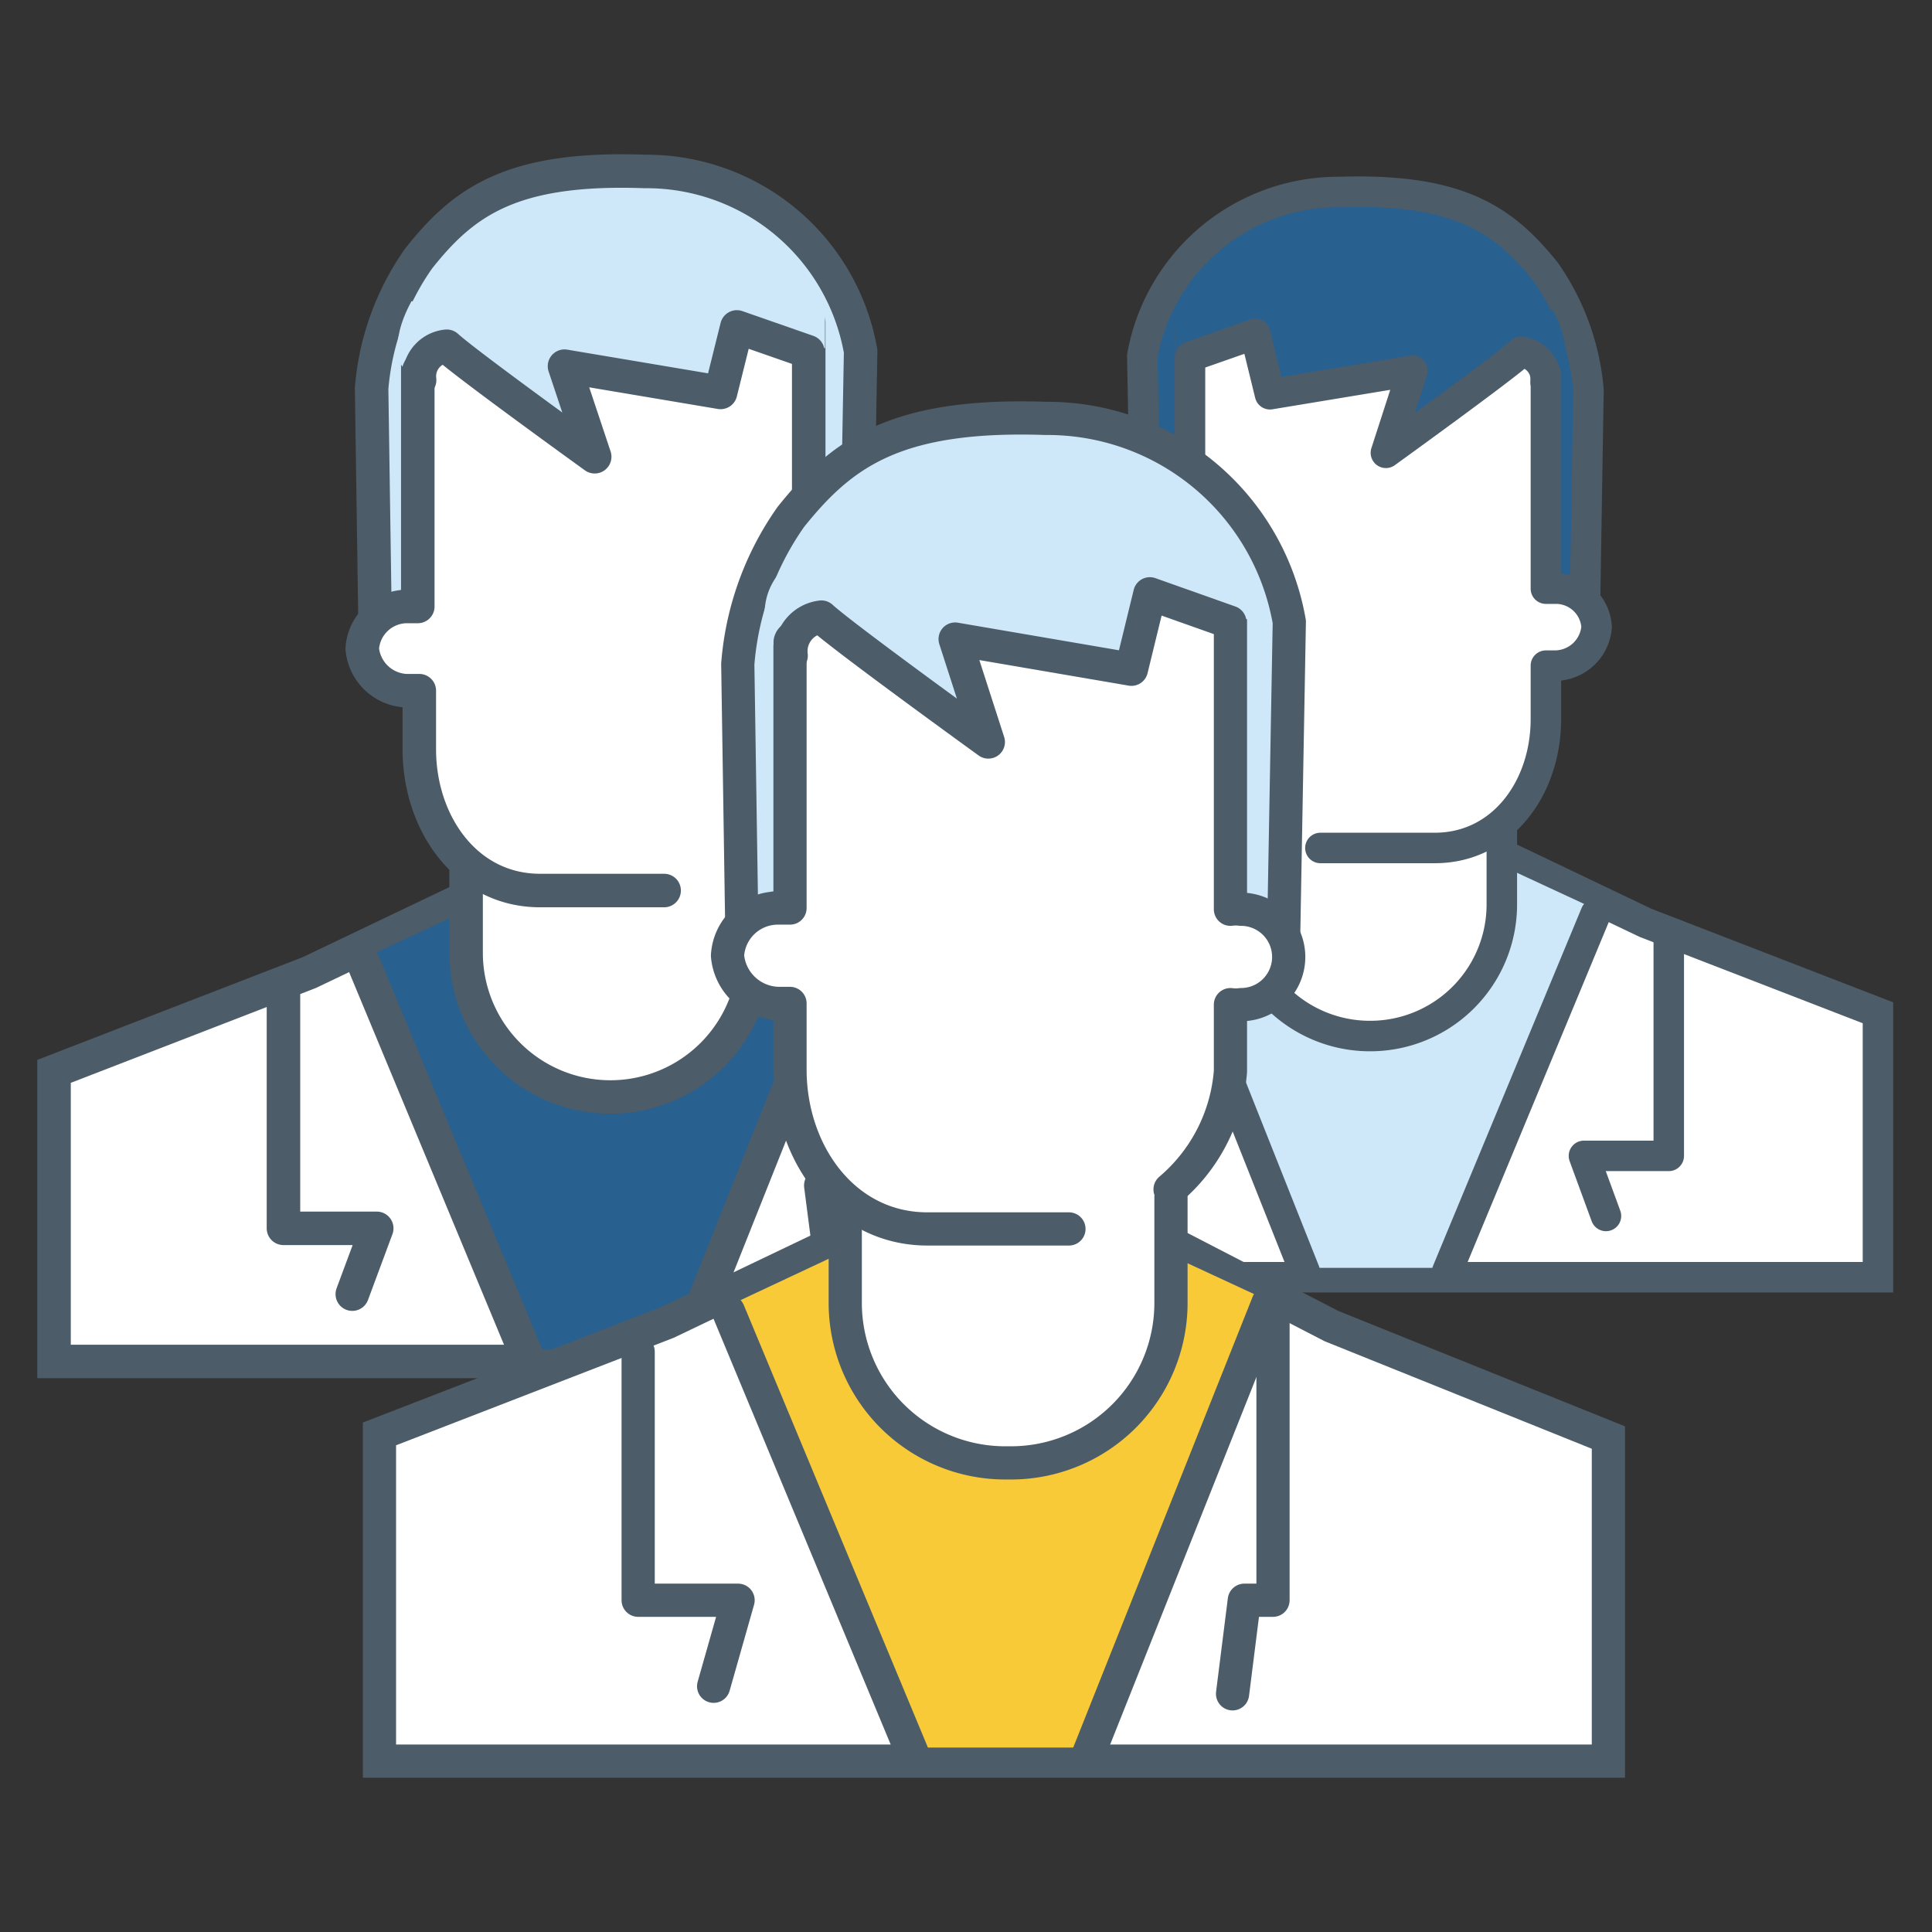 <svg xmlns="http://www.w3.org/2000/svg" viewBox="0 0 64 64"><rect x="0" y="0" width="64" height="64" fill="#333333" stroke="none"/><defs><style>.cls-1,.cls-11,.cls-14,.cls-4,.cls-7,.cls-9{fill:#fff;}.cls-1,.cls-10,.cls-11,.cls-13,.cls-14,.cls-15,.cls-3,.cls-4,.cls-6,.cls-7,.cls-8,.cls-9{stroke:#4c5c68;}.cls-1,.cls-11,.cls-7{stroke-miterlimit:10;}.cls-1,.cls-3,.cls-4,.cls-6{stroke-width:1.11px;}.cls-2,.cls-8{fill:#286090;}.cls-13,.cls-3,.cls-5{fill:#cee8fa;}.cls-10,.cls-13,.cls-14,.cls-15,.cls-3,.cls-4,.cls-6,.cls-8,.cls-9{stroke-linecap:round;stroke-linejoin:round;}.cls-10,.cls-15,.cls-6{fill:none;}.cls-10,.cls-7,.cls-8,.cls-9{stroke-width:1.01px;}.cls-11,.cls-13,.cls-14,.cls-15{stroke-width:1.1px;}.cls-12{fill:#f9ca38;}</style></defs><title>1</title><g id="Layer_1" data-name="Layer 1"><polygon id="_Path_" data-name="&lt;Path&gt;" class="cls-1" points="1.79 35.49 10.24 32.22 20.27 27.43 29.76 32.33 37.88 35.6 37.88 45.1 1.79 45.1 1.79 35.49"/><path id="_Path_2" data-name="&lt;Path&gt;" class="cls-2" d="M12,31.77l5.26,12.94h5.18l5.7-13-8-3.74Z"/><path id="_Path_3" data-name="&lt;Path&gt;" class="cls-3" d="M21.36,5.68c-4.41-.16-6,1-7.49,2.88a8.69,8.69,0,0,0-1.56,4.31L12.43,21H28.34l.17-9.36A7.2,7.2,0,0,0,21.36,5.68Z"/><path id="_Rectangle_" data-name="&lt;Rectangle&gt;" class="cls-4" d="M15.47,27.81H25a0,0,0,0,1,0,0v3.75a4.78,4.78,0,0,1-4.78,4.78h0a4.78,4.78,0,0,1-4.78-4.78V27.81A0,0,0,0,1,15.47,27.81Z"/><path id="_Path_4" data-name="&lt;Path&gt;" class="cls-4" d="M22,29.5H17.89c-2.45,0-4-2.23-4-4.68V22.88c-.86,0-.24,0-.29,0A1.53,1.53,0,0,1,12,21.49a1.49,1.49,0,0,1,1.5-1.4c.05,0-.52,0,.34,0V10.68H26.79v9.44a1,1,0,0,1,.3,0,1.4,1.4,0,0,1,0,2.8,1,1,0,0,1-.3,0v2A5.06,5.06,0,0,1,25,28.29"/><path id="_Path_5" data-name="&lt;Path&gt;" class="cls-5" d="M27.33,10v1.54l-2.91-.75L23.87,13l-5.17-.87,1,3s-4-3.13-4.69-3.72c0,0-1.37-.24-1.68.74,0,0-.51-.68.3-2.17"/><path id="_Path_6" data-name="&lt;Path&gt;" class="cls-6" d="M26.76,11.65l-2.35-.82L23.87,13l-5.17-.87,1,3s-4.26-3.07-4.9-3.66a1,1,0,0,0-.9,1.12"/><polyline id="_Path_7" data-name="&lt;Path&gt;" class="cls-6" points="9.39 32.71 9.39 40.69 12.48 40.69 11.67 42.87"/><polyline id="_Path_8" data-name="&lt;Path&gt;" class="cls-6" points="29.41 32.71 29.41 39.27 27.19 39.27 27.55 42.05"/><line id="_Path_9" data-name="&lt;Path&gt;" class="cls-6" x1="12.04" y1="31.9" x2="17.44" y2="44.89"/><line id="_Path_10" data-name="&lt;Path&gt;" class="cls-6" x1="27.89" y1="31.64" x2="22.61" y2="44.89"/><polygon id="_Path_11" data-name="&lt;Path&gt;" class="cls-7" points="62.21 33.55 54.51 30.57 45.36 26.2 36.71 30.67 29.31 33.65 29.31 42.31 62.21 42.31 62.21 33.55"/><path id="_Path_12" data-name="&lt;Path&gt;" class="cls-5" d="M52.92,30.15,48.13,42H43.41l-5.2-11.87,7.32-3.41Z"/><path id="_Path_13" data-name="&lt;Path&gt;" class="cls-8" d="M44.37,6.36c4-.13,5.46.95,6.82,2.63a8,8,0,0,1,1.43,3.94l-.12,7.4H38l-.16-8.54A6.6,6.6,0,0,1,44.37,6.36Z"/><path id="_Rectangle_2" data-name="&lt;Rectangle&gt;" class="cls-9" d="M45.37,26.54h0a4.36,4.36,0,0,1,4.36,4.36v3.42a0,0,0,0,1,0,0H41a0,0,0,0,1,0,0V30.9A4.36,4.36,0,0,1,45.37,26.54Z" transform="translate(90.75 60.86) rotate(-180)"/><path id="_Path_14" data-name="&lt;Path&gt;" class="cls-9" d="M43.74,28.09h3.79c2.24,0,3.68-2,3.68-4.27V22.05c.79,0,.22,0,.27,0a1.39,1.39,0,0,0,1.41-1.28,1.35,1.35,0,0,0-1.37-1.27s.48,0-.31,0V10.93H39.42v8.6a1.52,1.52,0,0,0-.28,0,1.28,1.28,0,1,0,0,2.55.85.85,0,0,0,.28,0v1.79A4.59,4.59,0,0,0,41,27"/><path id="_Path_15" data-name="&lt;Path&gt;" class="cls-2" d="M38.92,10.34v1.41l2.65-.69.49,2,4.72-.78L45.91,15s3.68-2.85,4.27-3.39c0,0,1.26-.22,1.53.67,0,0,.47-.62-.27-2"/><path id="_Path_16" data-name="&lt;Path&gt;" class="cls-10" d="M39.44,11.81l2.14-.75.49,2,4.72-.78L45.91,15s3.88-2.8,4.47-3.34a.91.91,0,0,1,.82,1"/><polyline id="_Path_17" data-name="&lt;Path&gt;" class="cls-10" points="55.28 31.01 55.28 38.29 52.47 38.29 53.2 40.28"/><polyline id="_Path_18" data-name="&lt;Path&gt;" class="cls-10" points="37.02 31.01 37.02 37 39.05 37 38.73 39.53"/><line id="_Path_19" data-name="&lt;Path&gt;" class="cls-10" x1="52.86" y1="30.27" x2="47.94" y2="42.12"/><line id="_Path_20" data-name="&lt;Path&gt;" class="cls-10" x1="38.42" y1="30.04" x2="43.22" y2="42.12"/><polygon id="_Path_21" data-name="&lt;Path&gt;" class="cls-11" points="12.57 47.5 22.1 43.81 33.41 38.4 44.11 43.93 53.28 47.62 53.28 58.34 12.57 58.34 12.57 47.5"/><path id="_Path_22" data-name="&lt;Path&gt;" class="cls-12" d="M24.06,43.29,30,57.89h5.84l6.44-14.68L33.2,39Z"/><path id="_Path_23" data-name="&lt;Path&gt;" class="cls-13" d="M34.64,13.86c-5-.17-6.76,1.17-8.44,3.26A9.78,9.78,0,0,0,24.44,22l.14,9.16H42.52l.19-10.56A8.13,8.13,0,0,0,34.64,13.86Z"/><path id="_Rectangle_3" data-name="&lt;Rectangle&gt;" class="cls-14" d="M28,38.83H38.79a0,0,0,0,1,0,0v4.33a5.3,5.3,0,0,1-5.3,5.3H33.3a5.3,5.3,0,0,1-5.3-5.3V38.83a0,0,0,0,1,0,0Z"/><path id="_Path_24" data-name="&lt;Path&gt;" class="cls-14" d="M35.41,40.71H30.72c-2.76,0-4.55-2.52-4.55-5.28V33.24c-1,0-.27,0-.33,0a1.73,1.73,0,0,1-1.74-1.58,1.67,1.67,0,0,1,1.69-1.58c.05,0-.59,0,.38,0V19.48H40.76V30.12a1.33,1.33,0,0,1,.35,0,1.58,1.58,0,0,1,0,3.16,1.33,1.33,0,0,1-.35,0v2.21a5.7,5.7,0,0,1-2,3.91"/><path id="_Path_25" data-name="&lt;Path&gt;" class="cls-5" d="M41.37,18.79v1.74l-3.28-.86-.61,2.5-5.84-1,1.1,3.41s-4.56-3.53-5.29-4.2c0,0-1.88-.18-1.83,1A2.08,2.08,0,0,1,26,18.79"/><path id="_Path_26" data-name="&lt;Path&gt;" class="cls-15" d="M40.74,20.61l-2.65-.94-.61,2.5-5.84-1,1.1,3.41s-4.8-3.47-5.53-4.14a1.14,1.14,0,0,0-1,1.28"/><polyline id="_Path_27" data-name="&lt;Path&gt;" class="cls-15" points="21.14 44.78 21.14 53.01 24.45 53.01 23.64 55.86"/><polyline id="_Path_28" data-name="&lt;Path&gt;" class="cls-15" points="42.17 43.69 42.17 53.01 41.22 53.01 40.83 56.11"/><line id="_Path_29" data-name="&lt;Path&gt;" class="cls-15" x1="24.13" y1="43.44" x2="30.23" y2="58.1"/><line id="_Path_30" data-name="&lt;Path&gt;" class="cls-15" x1="42.01" y1="43.15" x2="36.06" y2="58.1"/></g></svg>